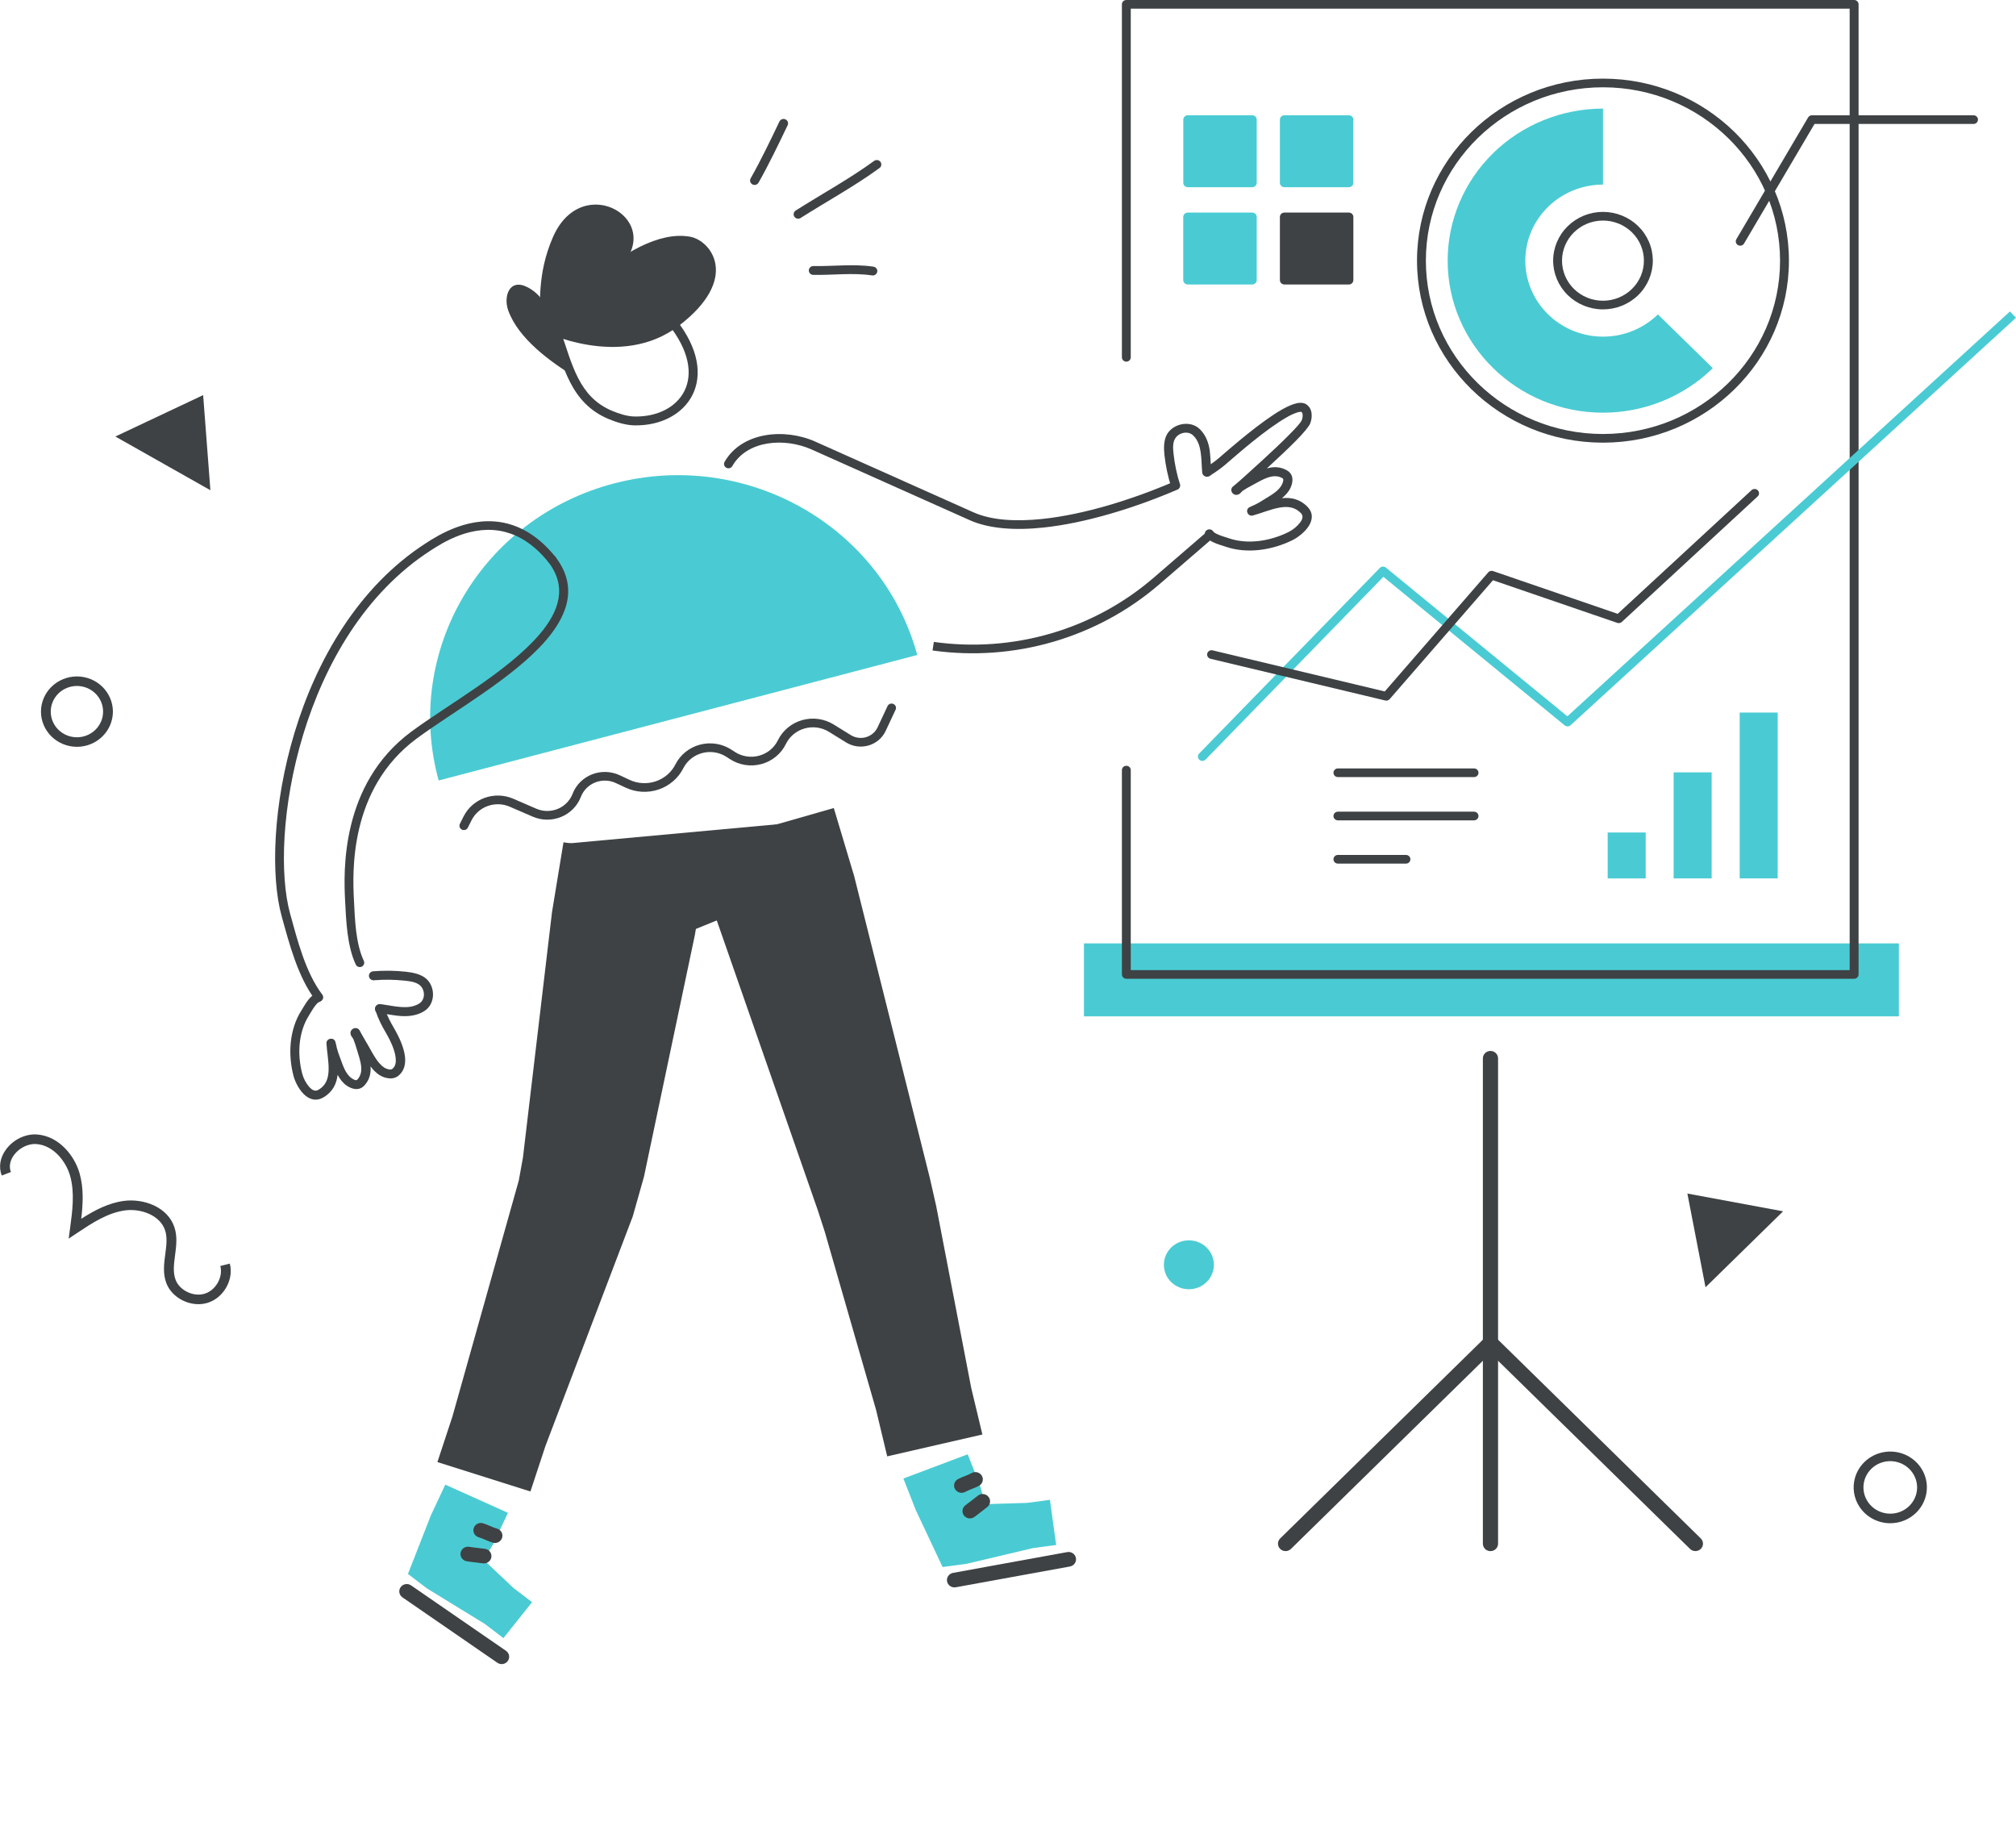 <svg width="239" height="216" viewBox="0 0 239 216" fill="none" xmlns="http://www.w3.org/2000/svg">
	<path d="M225.114 111.82H128.504V120.468H225.114V111.82Z" fill="#4ACBD3" />
	<path d="M108.743 77.635C104.545 62.299 88.438 53.199 72.772 57.307C57.107 61.416 47.802 77.18 52.002 92.51L108.743 77.635Z" fill="#4ACBD3" />
	<path d="M64.217 39.184C64.217 39.184 73.551 43.903 80.481 38.613C87.788 33.031 84.331 28.508 81.805 28.056C74.334 26.721 64.217 39.184 64.217 39.184Z" fill="#3E4244" />
	<path d="M84.785 108.554L96.945 143.434L97.781 146.007L103.856 167.099L105.18 172.62L116.464 170.03L115.14 164.508L110.992 142.974L110.235 139.632L101.262 103.84L98.848 95.775L82.374 100.493L84.785 108.554Z" fill="#3E4244" />
	<path d="M65.44 108.123L61.994 137.219L61.506 139.916L53.635 167.903L51.855 173.299L62.883 176.785L64.664 171.388L75.013 144.182L76.344 139.473L82.386 110.785L83.752 102.492L66.802 99.836L65.44 108.123Z" fill="#3E4244" />
	<path d="M57.338 184.89L60.902 188.245L63.077 189.906L59.682 194.164L57.506 192.502L50.606 188.269L48.364 186.557L51.082 179.608L52.789 175.974L60.217 179.316L58.509 182.95L57.338 184.89Z" fill="#4ACBD3" />
	<path d="M59.987 195.668L48.732 187.914C48.54 187.782 48.302 187.73 48.07 187.769C47.839 187.809 47.633 187.936 47.497 188.124C47.43 188.217 47.382 188.322 47.357 188.434C47.331 188.545 47.328 188.66 47.348 188.772C47.368 188.884 47.41 188.992 47.473 189.088C47.535 189.184 47.616 189.267 47.711 189.333L58.966 197.088C59.158 197.22 59.396 197.272 59.628 197.232C59.859 197.193 60.065 197.065 60.201 196.877C60.336 196.689 60.39 196.456 60.349 196.229C60.309 196.003 60.179 195.801 59.987 195.668V195.668Z" fill="#3E4244" />
	<path d="M58.925 181.188C58.356 181.026 57.83 180.722 57.263 180.551C57.038 180.484 56.795 180.508 56.587 180.616C56.38 180.725 56.225 180.909 56.156 181.129C56.088 181.349 56.112 181.587 56.223 181.789C56.333 181.992 56.521 182.144 56.746 182.211C57.322 182.383 57.851 182.69 58.432 182.855C58.658 182.919 58.9 182.892 59.106 182.781C59.312 182.67 59.465 182.483 59.53 182.262C59.595 182.041 59.568 181.804 59.455 181.603C59.341 181.401 59.151 181.252 58.925 181.188V181.188Z" fill="#3E4244" />
	<path d="M57.506 183.582C56.883 183.493 56.254 183.446 55.628 183.342C55.396 183.303 55.158 183.357 54.966 183.49C54.774 183.623 54.644 183.825 54.604 184.053C54.564 184.28 54.618 184.513 54.754 184.701C54.89 184.889 55.097 185.016 55.329 185.055C55.963 185.16 56.608 185.209 57.246 185.301C57.478 185.335 57.714 185.276 57.903 185.139C58.092 185.002 58.217 184.798 58.252 184.571C58.287 184.343 58.227 184.111 58.088 183.926C57.948 183.74 57.739 183.617 57.506 183.582V183.582Z" fill="#3E4244" />
	<path d="M99.7 103.095L80.349 110.983L66.633 108.414L66.952 100.011L97.76 97.186L99.7 103.095Z" fill="#3E4244" />
	<path d="M79.225 38.429C81.73 41.563 82.128 44.334 81.15 46.318C80.188 48.272 77.925 49.413 75.25 49.369C74.333 49.353 73.377 49.035 72.541 48.686C70.557 47.85 69.386 46.458 68.545 44.826C67.659 43.107 67.13 41.131 66.455 39.22C66.408 39.088 66.31 38.98 66.182 38.919C66.054 38.858 65.906 38.849 65.772 38.895C65.705 38.917 65.644 38.953 65.591 38.998C65.538 39.044 65.495 39.1 65.464 39.162C65.434 39.224 65.416 39.291 65.412 39.36C65.407 39.429 65.417 39.498 65.44 39.563C66.131 41.52 66.679 43.54 67.586 45.299C68.537 47.144 69.873 48.706 72.117 49.652C73.075 50.055 74.178 50.401 75.231 50.419C78.368 50.471 80.986 49.066 82.114 46.774C83.227 44.517 82.918 41.342 80.066 37.783C79.978 37.673 79.849 37.602 79.708 37.585C79.567 37.569 79.424 37.607 79.312 37.693C79.201 37.78 79.13 37.906 79.114 38.044C79.098 38.181 79.138 38.32 79.225 38.429Z" fill="#3E4244" />
	<path d="M64.005 39.168C64.005 39.168 71.176 33.842 73.225 31.927C79.287 26.264 69.073 20.036 65.553 28.105C63.605 32.577 64.077 36.252 64.005 39.168Z" fill="#3E4244" />
	<path d="M68.237 44.724C65.185 42.849 61.454 40.134 60.252 36.799C59.662 35.162 60.366 32.913 62.562 34.056C64.286 34.947 65.066 36.694 65.785 38.314C66.55 40.031 68.237 44.724 68.237 44.724Z" fill="#3E4244" />
	<path d="M44.626 120.079C44.615 120.057 44.513 119.856 44.484 119.784C44.449 119.681 44.44 119.572 44.459 119.465C44.483 119.34 44.55 119.227 44.65 119.145C44.712 119.093 44.785 119.054 44.863 119.032C44.942 119.01 45.025 119.005 45.106 119.018C45.888 119.115 46.736 119.309 47.574 119.364C48.309 119.412 49.037 119.353 49.688 118.954C50.445 118.488 50.41 117.356 49.802 116.805C49.333 116.384 48.576 116.301 47.981 116.238C46.768 116.107 45.545 116.091 44.329 116.19C44.185 116.202 44.043 116.158 43.932 116.067C43.822 115.976 43.752 115.846 43.74 115.705C43.733 115.636 43.741 115.565 43.762 115.498C43.784 115.432 43.818 115.37 43.864 115.316C43.91 115.262 43.966 115.218 44.03 115.185C44.093 115.153 44.162 115.133 44.234 115.127C45.522 115.023 46.818 115.039 48.104 115.177C48.912 115.264 49.91 115.45 50.544 116.019C51.642 117.005 51.634 119.027 50.279 119.856C49.425 120.381 48.476 120.491 47.513 120.429C46.959 120.392 46.401 120.297 45.859 120.206C46.017 120.58 46.194 120.945 46.391 121.301C46.557 121.601 46.732 121.895 46.896 122.192C47.283 122.89 47.893 124.133 48.014 125.261C48.11 126.153 47.9 126.977 47.217 127.523C46.929 127.742 46.568 127.849 46.204 127.824C45.752 127.792 45.317 127.646 44.941 127.399C44.548 127.124 44.206 126.785 43.93 126.396C43.99 127.21 43.816 127.996 43.192 128.666C42.568 129.335 41.726 129.111 41.084 128.666C40.629 128.35 40.297 127.898 40.026 127.396C39.898 128.467 39.448 129.425 38.336 130.076C37.578 130.522 36.868 130.369 36.265 129.908C35.54 129.351 34.994 128.276 34.799 127.539C34.127 125 34.292 122.022 35.741 119.757C35.943 119.438 36.224 118.921 36.551 118.509C36.831 118.155 37.153 117.879 37.478 117.762C37.613 117.713 37.763 117.719 37.894 117.779C38.025 117.838 38.127 117.946 38.177 118.078C38.203 118.146 38.214 118.218 38.211 118.29C38.208 118.362 38.189 118.433 38.157 118.498C38.125 118.563 38.08 118.621 38.025 118.669C37.969 118.716 37.904 118.752 37.834 118.774C37.672 118.832 37.533 118.997 37.394 119.173C37.09 119.556 36.834 120.039 36.645 120.334C35.352 122.355 35.234 125.013 35.835 127.283C35.994 127.864 36.283 128.403 36.682 128.861C36.98 129.18 37.343 129.418 37.757 129.173C38.667 128.638 38.92 127.796 38.955 126.893C38.996 125.826 38.754 124.673 38.705 123.695C38.689 123.561 38.728 123.426 38.813 123.319C38.898 123.213 39.023 123.144 39.16 123.127C39.28 123.102 39.406 123.12 39.513 123.177C39.621 123.235 39.704 123.329 39.748 123.441C39.761 123.47 39.812 123.688 39.835 123.775C39.875 123.923 39.899 124.076 39.934 124.221C40.035 124.601 40.159 124.976 40.306 125.342C40.631 126.198 40.923 127.269 41.696 127.809C41.815 127.897 41.948 127.967 42.089 128.014C42.136 128.033 42.188 128.038 42.237 128.028C42.287 128.018 42.333 127.993 42.368 127.957C42.807 127.487 42.873 126.923 42.81 126.353C42.732 125.659 42.468 124.953 42.284 124.328C42.173 123.933 42.042 123.544 41.891 123.162C41.844 123.051 41.681 122.875 41.625 122.756C41.571 122.649 41.545 122.531 41.55 122.412C41.557 122.265 41.622 122.126 41.732 122.025C41.823 121.939 41.939 121.883 42.064 121.865C42.167 121.845 42.273 121.856 42.369 121.896C42.465 121.935 42.547 122.002 42.605 122.087C42.64 122.135 42.785 122.414 42.798 122.441C42.999 122.785 43.181 123.139 43.389 123.478C43.71 123.997 44.024 124.626 44.39 125.213C44.712 125.731 45.073 126.216 45.528 126.522C45.705 126.638 45.904 126.717 46.114 126.754C46.18 126.773 46.249 126.778 46.317 126.768C46.385 126.759 46.45 126.736 46.508 126.701C46.903 126.386 46.963 125.893 46.906 125.379C46.8 124.395 46.253 123.316 45.915 122.706C45.749 122.406 45.573 122.111 45.408 121.815C45.171 121.385 44.959 120.943 44.773 120.49C44.727 120.353 44.674 120.223 44.626 120.079Z" fill="#3E4244" />
	<path d="M143.537 55.026C143.876 54.795 144.202 54.547 144.514 54.282C144.777 54.059 145.033 53.828 145.296 53.605C145.979 53.031 149.475 49.96 151.986 48.535C152.691 48.136 153.329 47.867 153.82 47.779C154.311 47.691 154.687 47.779 154.958 47.991C155.239 48.219 155.423 48.54 155.476 48.893C155.543 49.332 155.491 49.78 155.325 50.192C155.176 50.564 154.528 51.335 153.641 52.235C152.621 53.27 151.295 54.495 150.185 55.52C150.969 55.298 151.779 55.298 152.563 55.75C153.37 56.208 153.325 57.054 153.019 57.764C152.801 58.263 152.422 58.681 151.979 59.048C153.077 58.937 154.13 59.16 155.019 60.087C155.625 60.715 155.627 61.424 155.296 62.102C154.897 62.914 153.942 63.667 153.248 64.013C150.857 65.202 147.851 65.684 145.279 64.792C144.918 64.668 144.343 64.511 143.86 64.287C143.447 64.096 143.102 63.848 142.915 63.562C142.876 63.504 142.85 63.438 142.837 63.369C142.825 63.3 142.826 63.229 142.842 63.161C142.857 63.092 142.886 63.028 142.927 62.97C142.968 62.913 143.02 62.864 143.08 62.826C143.202 62.75 143.349 62.724 143.49 62.755C143.632 62.785 143.755 62.869 143.833 62.988C143.926 63.13 144.119 63.227 144.325 63.322C144.773 63.529 145.31 63.671 145.646 63.788C147.941 64.586 150.623 64.122 152.755 63.063C153.3 62.786 153.775 62.394 154.145 61.914C154.401 61.561 154.557 61.163 154.225 60.82C153.495 60.062 152.601 60.004 151.693 60.166C150.619 60.355 149.521 60.834 148.555 61.094C148.425 61.138 148.281 61.13 148.156 61.071C148.032 61.012 147.936 60.907 147.889 60.78C147.838 60.67 147.829 60.546 147.864 60.43C147.898 60.315 147.974 60.215 148.077 60.149C148.102 60.13 148.305 60.038 148.388 59.995C148.528 59.925 148.675 59.87 148.816 59.803C149.174 59.625 149.52 59.425 149.853 59.206C150.639 58.711 151.644 58.203 152.016 57.346C152.078 57.214 152.119 57.072 152.137 56.927C152.146 56.879 152.14 56.829 152.12 56.783C152.099 56.738 152.066 56.7 152.023 56.673C151.459 56.354 150.884 56.413 150.327 56.597C149.652 56.819 149.003 57.223 148.419 57.535C148.052 57.73 147.685 57.933 147.342 58.161C147.237 58.231 147.1 58.422 146.994 58.504C146.899 58.578 146.786 58.629 146.666 58.65C146.517 58.675 146.364 58.642 146.24 58.558C146.136 58.489 146.056 58.391 146.012 58.275C145.971 58.181 145.959 58.078 145.978 57.977C145.997 57.877 146.046 57.784 146.119 57.711C146.159 57.666 146.406 57.469 146.43 57.45C146.731 57.184 147.045 56.934 147.341 56.661C147.967 56.077 150.969 53.431 152.87 51.495C153.617 50.737 154.199 50.115 154.325 49.801C154.404 49.607 154.439 49.399 154.43 49.191C154.435 49.124 154.425 49.057 154.401 48.994C154.378 48.931 154.341 48.874 154.292 48.826C154.262 48.802 154.217 48.813 154.165 48.815C154.057 48.821 153.951 48.84 153.847 48.871C153.393 49.016 152.957 49.214 152.55 49.459C150.1 50.849 146.689 53.852 146.028 54.412C145.764 54.635 145.508 54.865 145.245 55.089C144.868 55.408 144.472 55.706 144.06 55.98C143.938 56.062 143.814 56.141 143.687 56.216C143.602 56.287 143.514 56.354 143.423 56.416C143.328 56.472 143.221 56.504 143.111 56.509C142.981 56.514 142.853 56.474 142.75 56.397C142.684 56.35 142.629 56.29 142.59 56.221C142.551 56.151 142.528 56.073 142.522 55.994C142.451 55.225 142.462 54.373 142.336 53.56C142.222 52.848 142.01 52.164 141.471 51.628C140.843 51.004 139.722 51.283 139.308 51.988C138.988 52.526 139.069 53.267 139.134 53.853C139.265 55.04 139.513 56.211 139.873 57.352C139.916 57.487 139.903 57.633 139.836 57.758C139.769 57.883 139.655 57.977 139.517 58.02C139.379 58.062 139.23 58.049 139.102 57.984C138.974 57.918 138.878 57.806 138.834 57.672C138.453 56.464 138.191 55.223 138.051 53.966C137.963 53.174 137.937 52.184 138.365 51.451C139.113 50.191 141.129 49.764 142.251 50.878C142.958 51.581 143.276 52.465 143.418 53.399C143.483 53.938 143.509 54.489 143.537 55.026Z" fill="#3E4244" />
	<path d="M96.412 32.583C98.713 32.626 101.105 32.302 103.388 32.645C103.529 32.666 103.672 32.632 103.787 32.549C103.901 32.467 103.978 32.344 104 32.206C104.021 32.069 103.986 31.929 103.902 31.817C103.818 31.704 103.692 31.63 103.551 31.608C101.222 31.257 98.781 31.578 96.432 31.535C96.29 31.532 96.153 31.584 96.05 31.681C95.948 31.777 95.889 31.909 95.886 32.048C95.884 32.117 95.897 32.185 95.923 32.25C95.948 32.314 95.987 32.372 96.035 32.422C96.084 32.472 96.143 32.511 96.207 32.539C96.272 32.567 96.341 32.581 96.412 32.583V32.583Z" fill="#3E4244" />
	<path d="M94.91 25.841C97.995 23.881 101.323 22.063 104.264 19.918C104.378 19.835 104.454 19.711 104.476 19.573C104.497 19.436 104.462 19.296 104.378 19.183C104.336 19.128 104.283 19.081 104.223 19.045C104.163 19.009 104.096 18.986 104.026 18.976C103.956 18.965 103.885 18.968 103.817 18.985C103.748 19.001 103.684 19.031 103.627 19.072C100.705 21.204 97.396 23.009 94.331 24.955C94.212 25.031 94.128 25.15 94.099 25.286C94.069 25.422 94.096 25.564 94.172 25.681C94.249 25.797 94.37 25.879 94.508 25.909C94.646 25.939 94.79 25.914 94.91 25.841V25.841Z" fill="#3E4244" />
	<path d="M89.927 21.649C91.155 19.479 92.305 17.081 93.376 14.845C93.406 14.783 93.423 14.716 93.426 14.647C93.429 14.578 93.418 14.509 93.394 14.444C93.371 14.379 93.334 14.32 93.286 14.269C93.239 14.218 93.181 14.177 93.117 14.148C92.989 14.089 92.841 14.083 92.708 14.13C92.574 14.178 92.465 14.275 92.405 14.401C91.344 16.62 90.206 18.991 88.99 21.141C88.921 21.262 88.904 21.406 88.944 21.54C88.983 21.673 89.075 21.786 89.199 21.854C89.324 21.921 89.47 21.937 89.606 21.898C89.743 21.86 89.858 21.77 89.927 21.649V21.649Z" fill="#3E4244" />
	<path d="M55.464 98.102L55.896 97.237C56.291 96.446 56.984 95.835 57.829 95.533C58.675 95.231 59.606 95.261 60.429 95.617L63.154 96.797C63.68 97.025 64.249 97.146 64.825 97.153C65.401 97.16 65.972 97.052 66.505 96.837C67.037 96.621 67.52 96.302 67.923 95.898C68.326 95.494 68.64 95.015 68.849 94.489C68.858 94.466 68.867 94.444 68.875 94.422C69.026 94.041 69.255 93.695 69.549 93.404C69.843 93.114 70.194 92.886 70.582 92.734C70.971 92.583 71.387 92.512 71.805 92.526C72.223 92.54 72.633 92.639 73.01 92.816L74.181 93.362C75.402 93.932 76.802 94.01 78.08 93.578C79.358 93.146 80.411 92.24 81.011 91.054C81.234 90.614 81.551 90.225 81.94 89.915C82.329 89.604 82.782 89.378 83.267 89.253C83.752 89.127 84.258 89.103 84.752 89.183C85.247 89.263 85.718 89.445 86.135 89.717L86.525 89.972C87.069 90.328 87.684 90.564 88.329 90.667C88.974 90.769 89.633 90.734 90.264 90.565C90.894 90.396 91.479 90.096 91.98 89.685C92.481 89.275 92.886 88.764 93.167 88.187C93.384 87.743 93.694 87.348 94.077 87.03C94.461 86.712 94.909 86.477 95.392 86.341C95.875 86.205 96.382 86.171 96.879 86.24C97.377 86.31 97.854 86.482 98.278 86.745L100.307 88.001C100.698 88.243 101.137 88.401 101.596 88.463C102.054 88.526 102.521 88.491 102.965 88.362C103.409 88.233 103.82 88.013 104.17 87.716C104.52 87.419 104.801 87.052 104.994 86.641C105.593 85.361 106.175 84.121 106.175 84.121C106.233 83.997 106.238 83.856 106.19 83.728C106.141 83.6 106.043 83.497 105.916 83.44C105.854 83.412 105.786 83.396 105.717 83.393C105.648 83.39 105.58 83.401 105.515 83.424C105.45 83.448 105.391 83.484 105.34 83.529C105.29 83.575 105.249 83.63 105.22 83.692L104.038 86.212C103.908 86.49 103.718 86.739 103.481 86.94C103.244 87.141 102.966 87.29 102.665 87.377C102.365 87.464 102.049 87.487 101.739 87.445C101.429 87.403 101.132 87.296 100.867 87.133L98.84 85.877C98.29 85.537 97.672 85.314 97.028 85.223C96.383 85.133 95.727 85.178 95.101 85.354C94.476 85.53 93.895 85.834 93.399 86.246C92.902 86.658 92.501 87.168 92.22 87.743C92.004 88.188 91.692 88.581 91.306 88.897C90.92 89.213 90.47 89.444 89.985 89.575C89.5 89.705 88.992 89.732 88.496 89.653C87.999 89.575 87.526 89.392 87.108 89.119L86.718 88.864C86.177 88.51 85.566 88.273 84.924 88.169C84.282 88.065 83.625 88.096 82.997 88.26C82.368 88.424 81.782 88.718 81.279 89.122C80.775 89.525 80.365 90.029 80.077 90.6C79.599 91.543 78.76 92.265 77.743 92.609C76.725 92.953 75.61 92.891 74.639 92.437L73.468 91.89C72.96 91.652 72.408 91.519 71.846 91.5C71.283 91.481 70.723 91.576 70.2 91.778C69.677 91.981 69.202 92.288 68.806 92.679C68.409 93.07 68.099 93.537 67.896 94.05C67.888 94.072 67.879 94.096 67.87 94.118C67.713 94.514 67.475 94.875 67.172 95.178C66.868 95.482 66.505 95.722 66.104 95.885C65.703 96.047 65.272 96.128 64.838 96.123C64.404 96.118 63.975 96.026 63.578 95.855C62.69 95.47 61.739 95.059 60.854 94.675C59.783 94.211 58.57 94.172 57.469 94.565C56.369 94.958 55.467 95.753 54.953 96.784L54.521 97.648C54.46 97.771 54.451 97.912 54.496 98.041C54.541 98.169 54.637 98.275 54.762 98.335C54.887 98.395 55.031 98.404 55.162 98.36C55.294 98.317 55.403 98.224 55.464 98.102V98.102Z" fill="#3E4244" />
	<path d="M65.817 65.97C63.975 63.703 62.033 62.548 60.172 62.064C55.847 60.938 51.915 63.465 50.497 64.378C42.475 69.545 37.529 78.224 34.929 86.802C32.329 95.38 32.083 103.847 33.386 108.578C34.275 111.792 35.306 115.787 37.37 118.506C37.41 118.56 37.462 118.607 37.521 118.642C37.58 118.677 37.645 118.7 37.714 118.711C37.782 118.721 37.852 118.718 37.919 118.702C37.986 118.686 38.049 118.657 38.105 118.617C38.217 118.536 38.291 118.414 38.311 118.279C38.331 118.144 38.296 118.007 38.213 117.898C36.221 115.274 35.254 111.414 34.399 108.317C33.125 103.711 33.401 95.46 35.935 87.102C38.469 78.743 43.259 70.272 51.075 65.236C52.371 64.401 55.95 62.029 59.901 63.057C61.586 63.496 63.329 64.559 64.995 66.609C65.038 66.662 65.091 66.706 65.152 66.739C65.212 66.772 65.278 66.793 65.347 66.8C65.415 66.808 65.485 66.802 65.551 66.784C65.617 66.765 65.679 66.734 65.733 66.692C65.842 66.607 65.912 66.483 65.927 66.348C65.943 66.213 65.904 66.077 65.817 65.97V65.97Z" fill="#3E4244" />
	<path d="M64.99 66.597C67.28 69.554 66.293 72.469 63.933 75.223C60.157 79.629 52.942 83.62 48.747 86.733C40.338 92.972 40.737 103.374 40.912 106.757C41.036 109.147 41.14 112.105 42.177 114.325C42.205 114.386 42.246 114.442 42.296 114.488C42.347 114.534 42.406 114.57 42.471 114.593C42.535 114.617 42.604 114.628 42.673 114.625C42.742 114.623 42.81 114.607 42.872 114.579C42.999 114.522 43.098 114.418 43.146 114.29C43.195 114.162 43.19 114.02 43.132 113.896C42.151 111.791 42.079 108.975 41.962 106.704C41.793 103.473 41.349 93.511 49.381 87.552C53.627 84.402 60.916 80.343 64.738 75.883C67.445 72.725 68.454 69.368 65.826 65.977C65.742 65.868 65.618 65.796 65.48 65.778C65.342 65.759 65.202 65.794 65.091 65.876C64.98 65.959 64.907 66.081 64.888 66.216C64.869 66.351 64.906 66.488 64.99 66.597V66.597Z" fill="#3E4244" />
	<path d="M86.819 55.242C88.57 52.176 93.005 51.843 96.222 53.28L114.964 61.656C117.24 62.672 120.291 62.892 123.698 62.53C128.695 62.001 134.465 60.23 139.581 58.035C139.709 57.98 139.809 57.878 139.86 57.751C139.91 57.624 139.908 57.482 139.852 57.357C139.824 57.296 139.784 57.24 139.735 57.193C139.685 57.146 139.626 57.109 139.562 57.085C139.497 57.06 139.429 57.049 139.36 57.05C139.291 57.051 139.223 57.066 139.16 57.093C134.142 59.247 128.486 60.992 123.585 61.508C120.398 61.843 117.53 61.673 115.401 60.722L96.657 52.346C92.967 50.696 87.911 51.224 85.903 54.741C85.869 54.8 85.847 54.864 85.839 54.931C85.831 54.999 85.837 55.067 85.856 55.132C85.874 55.197 85.906 55.257 85.949 55.31C85.992 55.363 86.045 55.407 86.105 55.44C86.227 55.507 86.37 55.523 86.504 55.486C86.638 55.449 86.751 55.361 86.819 55.242V55.242Z" fill="#3E4244" />
	<path d="M110.554 77.101C115.354 77.775 120.245 77.421 124.891 76.063C129.537 74.706 133.827 72.378 137.464 69.24L143.589 63.953C143.693 63.863 143.757 63.736 143.765 63.6C143.774 63.464 143.727 63.331 143.636 63.228C143.543 63.128 143.415 63.068 143.277 63.059C143.14 63.051 143.004 63.096 142.9 63.185L136.775 68.471C133.252 71.511 129.097 73.766 124.596 75.081C120.096 76.395 115.357 76.739 110.708 76.086L110.554 77.101Z" fill="#3E4244" />
	<path d="M116.795 178.29L121.738 178.137L124.47 177.775L125.21 183.128L122.478 183.49L114.562 185.364L111.744 185.737L108.564 178.979L107.098 175.246L114.725 172.376L116.192 176.108L116.795 178.29Z" fill="#4ACBD3" />
	<path d="M126.518 183.969L112.985 186.432C112.755 186.474 112.55 186.605 112.417 186.794C112.284 186.984 112.234 187.217 112.276 187.444C112.319 187.67 112.452 187.87 112.646 188C112.84 188.13 113.079 188.18 113.31 188.138L126.842 185.676C127.073 185.633 127.277 185.503 127.41 185.313C127.543 185.124 127.594 184.89 127.551 184.664C127.53 184.552 127.486 184.445 127.423 184.35C127.36 184.254 127.278 184.172 127.182 184.107C127.086 184.042 126.978 183.997 126.864 183.973C126.75 183.95 126.632 183.948 126.518 183.969Z" fill="#3E4244" />
	<path d="M115.194 174.598C114.674 174.885 114.087 175.043 113.566 175.316C113.36 175.428 113.208 175.614 113.143 175.834C113.077 176.055 113.103 176.292 113.215 176.494C113.328 176.696 113.519 176.845 113.744 176.91C113.97 176.974 114.212 176.948 114.419 176.838C114.947 176.555 115.541 176.392 116.068 176.107C116.272 175.993 116.422 175.805 116.485 175.583C116.547 175.361 116.517 175.124 116.401 174.924C116.344 174.825 116.268 174.738 116.176 174.668C116.084 174.598 115.979 174.546 115.867 174.516C115.755 174.485 115.637 174.477 115.522 174.491C115.406 174.505 115.295 174.541 115.194 174.598V174.598Z" fill="#3E4244" />
	<path d="M115.953 177.26C115.451 177.635 114.975 178.04 114.464 178.408C114.274 178.544 114.147 178.748 114.111 178.975C114.074 179.202 114.131 179.435 114.269 179.621C114.408 179.806 114.616 179.931 114.848 179.967C115.08 180.003 115.317 179.947 115.507 179.813C116.027 179.442 116.514 179.024 117.026 178.642C117.213 178.502 117.336 178.296 117.368 178.069C117.399 177.841 117.337 177.61 117.195 177.427C117.053 177.244 116.842 177.124 116.609 177.092C116.376 177.061 116.14 177.121 115.953 177.26V177.26Z" fill="#3E4244" />
	<path d="M175.797 125.448V182.973C175.797 183.089 175.821 183.203 175.866 183.31C175.911 183.417 175.978 183.514 176.061 183.596C176.145 183.678 176.244 183.743 176.353 183.787C176.463 183.831 176.58 183.854 176.698 183.854C176.937 183.854 177.165 183.761 177.334 183.596C177.503 183.431 177.598 183.207 177.598 182.973V125.448C177.598 125.215 177.503 124.991 177.335 124.825C177.166 124.66 176.937 124.567 176.698 124.567C176.459 124.567 176.23 124.66 176.061 124.825C175.892 124.991 175.797 125.215 175.797 125.448V125.448Z" fill="#3E4244" />
	<path d="M176.062 159.784L200.355 183.592C200.524 183.758 200.754 183.85 200.992 183.85C201.231 183.85 201.46 183.758 201.629 183.592C201.798 183.427 201.893 183.203 201.893 182.97C201.893 182.736 201.798 182.512 201.629 182.347L177.335 158.537C177.167 158.372 176.938 158.279 176.699 158.279C176.46 158.279 176.232 158.372 176.063 158.537C175.894 158.702 175.799 158.926 175.799 159.16C175.798 159.394 175.893 159.618 176.062 159.784V159.784Z" fill="#3E4244" />
	<path d="M176.063 158.538L151.769 182.348C151.6 182.513 151.505 182.737 151.505 182.971C151.505 183.204 151.6 183.428 151.769 183.593C151.938 183.759 152.167 183.851 152.406 183.851C152.645 183.851 152.874 183.759 153.043 183.593L177.335 159.785C177.504 159.619 177.599 159.395 177.599 159.161C177.599 158.928 177.504 158.704 177.335 158.538C177.166 158.373 176.938 158.28 176.699 158.28C176.46 158.28 176.231 158.373 176.063 158.538V158.538Z" fill="#3E4244" />
	<path d="M134.054 1.028V42.353C134.054 42.489 133.999 42.62 133.9 42.717C133.802 42.813 133.668 42.867 133.529 42.867C133.389 42.867 133.256 42.813 133.157 42.716C133.059 42.62 133.004 42.489 133.004 42.353V0.515C133.004 0.378 133.059 0.248 133.157 0.151C133.256 0.055 133.389 0 133.529 0H219.813C219.882 -1.58891e-07 219.95 0.013 220.014 0.039C220.077 0.065 220.135 0.103 220.184 0.151C220.233 0.199 220.271 0.255 220.298 0.318C220.324 0.38 220.338 0.447 220.337 0.515V115.499C220.337 115.635 220.282 115.766 220.183 115.862C220.085 115.958 219.952 116.012 219.813 116.013H133.529C133.389 116.012 133.256 115.958 133.158 115.862C133.059 115.766 133.004 115.635 133.004 115.499V91.28C133.004 91.213 133.017 91.146 133.043 91.084C133.07 91.021 133.108 90.965 133.157 90.917C133.206 90.869 133.264 90.831 133.328 90.806C133.391 90.78 133.46 90.767 133.529 90.767C133.598 90.766 133.666 90.78 133.73 90.805C133.794 90.831 133.852 90.869 133.901 90.916C133.95 90.964 133.988 91.021 134.015 91.083C134.041 91.146 134.055 91.213 134.054 91.28V114.987H219.281V1.028H134.054Z" fill="#3E4244" />
	<path d="M239 37.664L186.193 85.961C186.099 86.046 185.976 86.094 185.848 86.098C185.72 86.101 185.596 86.059 185.497 85.979L164.003 68.371L142.919 90.033C142.871 90.082 142.814 90.121 142.751 90.148C142.688 90.175 142.62 90.19 142.551 90.191C142.482 90.193 142.413 90.181 142.349 90.156C142.284 90.131 142.226 90.094 142.176 90.047C142.075 89.953 142.017 89.823 142.013 89.687C142.01 89.551 142.062 89.419 142.158 89.32L163.582 67.317C163.674 67.222 163.8 67.166 163.933 67.158C164.066 67.151 164.197 67.194 164.299 67.278L185.814 84.904L238.283 36.913" fill="#4ACBD3" />
	<path d="M195.099 98.674H190.592V104.117H195.099V98.674Z" fill="#4ACBD3" />
	<path d="M202.92 91.548H198.413V104.116H202.92V91.548Z" fill="#4ACBD3" />
	<path d="M210.748 84.46H206.242V104.116H210.748V84.46Z" fill="#4ACBD3" />
	<path d="M190.037 12.873C185.153 12.873 180.469 14.771 177.016 18.151C173.562 21.53 171.622 26.114 171.622 30.894C171.622 40.84 179.873 48.915 190.037 48.915C192.455 48.916 194.849 48.45 197.083 47.544C199.317 46.638 201.347 45.311 203.057 43.637L196.547 37.266C194.819 38.954 192.478 39.902 190.037 39.902C187.595 39.901 185.254 38.951 183.527 37.261C181.801 35.572 180.83 33.28 180.829 30.891C180.829 28.501 181.799 26.209 183.526 24.519C185.253 22.83 187.595 21.88 190.037 21.88V12.873Z" fill="#4ACBD3" />
	<path d="M190.034 9.319C177.867 9.319 167.989 18.986 167.989 30.894C167.989 42.802 177.867 52.469 190.034 52.469C202.202 52.469 212.08 42.798 212.08 30.894C212.08 18.99 202.206 9.319 190.034 9.319ZM190.034 10.347C201.622 10.347 211.029 19.554 211.029 30.894C211.029 42.234 201.622 51.441 190.034 51.441C178.446 51.441 169.039 42.235 169.039 30.894C169.039 19.553 178.446 10.347 190.034 10.347ZM190.034 25.116C188.468 25.116 186.967 25.725 185.86 26.809C184.752 27.892 184.13 29.361 184.129 30.894C184.13 32.426 184.753 33.895 185.86 34.979C186.967 36.062 188.469 36.671 190.034 36.671C191.601 36.672 193.104 36.064 194.212 34.981C195.321 33.897 195.944 32.427 195.946 30.894C195.945 30.135 195.792 29.383 195.495 28.682C195.197 27.98 194.762 27.343 194.213 26.807C193.664 26.27 193.012 25.845 192.295 25.554C191.579 25.264 190.81 25.115 190.034 25.116V25.116ZM190.034 26.143C191.322 26.143 192.556 26.644 193.467 27.535C194.377 28.426 194.889 29.634 194.889 30.894C194.889 32.154 194.377 33.362 193.467 34.253C192.556 35.144 191.322 35.645 190.034 35.645C188.747 35.645 187.512 35.144 186.602 34.253C185.692 33.362 185.18 32.154 185.179 30.894C185.18 29.634 185.692 28.426 186.602 27.535C187.512 26.644 188.747 26.143 190.034 26.143V26.143Z" fill="#3E4244" />
	<path d="M215.113 14.692L206.76 28.864C206.725 28.923 206.679 28.974 206.625 29.015C206.57 29.056 206.507 29.086 206.441 29.104C206.374 29.121 206.305 29.126 206.236 29.117C206.168 29.108 206.102 29.086 206.042 29.052C205.983 29.019 205.93 28.974 205.888 28.921C205.846 28.867 205.815 28.806 205.797 28.741C205.779 28.675 205.775 28.607 205.784 28.541C205.793 28.474 205.815 28.409 205.85 28.351L214.354 13.922C214.4 13.844 214.467 13.778 214.547 13.733C214.627 13.688 214.717 13.664 214.81 13.665H233.965C234.034 13.664 234.103 13.678 234.166 13.703C234.23 13.729 234.288 13.767 234.337 13.815C234.386 13.862 234.425 13.919 234.451 13.981C234.478 14.044 234.491 14.111 234.491 14.178C234.491 14.246 234.478 14.312 234.451 14.375C234.425 14.437 234.386 14.494 234.337 14.542C234.288 14.589 234.23 14.627 234.166 14.653C234.103 14.679 234.034 14.692 233.965 14.692H215.113Z" fill="#3E4244" />
	<path d="M158.609 92.108H174.751C174.891 92.108 175.024 92.054 175.122 91.958C175.221 91.861 175.276 91.731 175.276 91.595C175.276 91.458 175.221 91.328 175.123 91.231C175.024 91.135 174.891 91.08 174.751 91.08H158.609C158.47 91.08 158.336 91.135 158.238 91.231C158.139 91.328 158.084 91.458 158.084 91.595C158.084 91.731 158.14 91.861 158.238 91.958C158.336 92.054 158.47 92.108 158.609 92.108Z" fill="#3E4244" />
	<path d="M158.609 97.236H174.751C174.89 97.236 175.024 97.181 175.122 97.085C175.22 96.989 175.276 96.859 175.276 96.722C175.276 96.586 175.221 96.455 175.123 96.359C175.024 96.262 174.891 96.208 174.751 96.208H158.609C158.47 96.208 158.336 96.262 158.238 96.359C158.139 96.455 158.084 96.586 158.084 96.722C158.085 96.859 158.14 96.989 158.238 97.085C158.337 97.181 158.47 97.236 158.609 97.236V97.236Z" fill="#3E4244" />
	<path d="M158.609 102.363H166.681C166.82 102.362 166.953 102.308 167.052 102.212C167.15 102.116 167.205 101.985 167.206 101.849C167.206 101.713 167.15 101.582 167.052 101.486C166.954 101.389 166.82 101.335 166.681 101.334H158.609C158.47 101.335 158.336 101.389 158.238 101.486C158.139 101.582 158.084 101.713 158.084 101.849C158.085 101.985 158.14 102.116 158.238 102.212C158.337 102.308 158.47 102.362 158.609 102.363Z" fill="#3E4244" />
	<path d="M191.78 72.757L207.631 58.114C207.681 58.064 207.74 58.025 207.806 57.998C207.871 57.971 207.941 57.957 208.012 57.958C208.083 57.958 208.153 57.973 208.219 58.001C208.284 58.028 208.342 58.069 208.391 58.119C208.44 58.169 208.478 58.229 208.502 58.294C208.527 58.359 208.538 58.429 208.534 58.498C208.53 58.568 208.513 58.635 208.482 58.698C208.45 58.76 208.407 58.816 208.353 58.861L192.27 73.719C192.2 73.783 192.113 73.828 192.018 73.847C191.924 73.867 191.826 73.861 191.735 73.831L176.994 68.775L164.749 82.864C164.686 82.936 164.603 82.99 164.511 83.019C164.418 83.048 164.319 83.052 164.224 83.029L143.507 78.084C143.372 78.05 143.255 77.966 143.183 77.849C143.111 77.733 143.089 77.593 143.121 77.46C143.137 77.394 143.167 77.333 143.208 77.278C143.249 77.224 143.3 77.178 143.359 77.143C143.418 77.109 143.484 77.086 143.552 77.076C143.62 77.066 143.689 77.069 143.756 77.086L164.165 81.957L176.434 67.839C176.502 67.761 176.593 67.705 176.695 67.678C176.796 67.651 176.903 67.654 177.003 67.688L191.78 72.757Z" fill="#3E4244" />
	<path d="M148.456 14.179H140.807V21.665H148.456V14.179Z" fill="#4ACBD3" />
	<path d="M148.986 14.179C148.986 14.111 148.972 14.044 148.945 13.981C148.919 13.918 148.879 13.861 148.83 13.813C148.781 13.765 148.722 13.727 148.658 13.701C148.594 13.675 148.525 13.662 148.455 13.662H140.807C140.667 13.664 140.534 13.718 140.436 13.815C140.338 13.912 140.282 14.043 140.282 14.179V21.662C140.281 21.8 140.335 21.933 140.433 22.032C140.532 22.13 140.666 22.187 140.807 22.189H148.455C148.596 22.188 148.731 22.133 148.831 22.035C148.93 21.937 148.986 21.805 148.986 21.666V14.179ZM141.336 14.696V21.145H147.926V14.696H141.336Z" fill="#4ACBD3" />
	<path d="M148.986 25.717C148.986 25.649 148.973 25.581 148.946 25.518C148.92 25.454 148.881 25.397 148.831 25.349C148.782 25.3 148.723 25.262 148.659 25.236C148.594 25.21 148.525 25.197 148.455 25.197H140.807C140.737 25.197 140.669 25.21 140.604 25.236C140.54 25.262 140.482 25.3 140.432 25.348C140.383 25.396 140.344 25.453 140.317 25.516C140.29 25.578 140.277 25.646 140.276 25.714V33.197C140.276 33.335 140.332 33.467 140.431 33.565C140.531 33.663 140.666 33.718 140.807 33.719H148.455C148.596 33.718 148.731 33.663 148.831 33.565C148.93 33.467 148.986 33.335 148.986 33.197V25.717ZM141.336 26.234V32.683H147.926V26.234H141.336Z" fill="#4ACBD3" />
	<path d="M160.443 14.179C160.443 14.111 160.429 14.044 160.402 13.981C160.376 13.918 160.337 13.861 160.287 13.813C160.238 13.765 160.179 13.727 160.115 13.701C160.051 13.675 159.982 13.662 159.912 13.662H152.264C152.194 13.662 152.126 13.675 152.061 13.701C151.997 13.727 151.939 13.765 151.889 13.813C151.84 13.861 151.801 13.918 151.774 13.981C151.748 14.044 151.734 14.111 151.734 14.179V21.662C151.733 21.731 151.746 21.799 151.772 21.863C151.799 21.927 151.837 21.985 151.887 22.034C151.936 22.082 151.995 22.122 152.06 22.148C152.124 22.175 152.194 22.189 152.264 22.189H159.912C160.053 22.188 160.188 22.133 160.288 22.035C160.387 21.937 160.443 21.805 160.443 21.666V14.179ZM152.793 14.696V21.145H159.383V14.696H152.793Z" fill="#4ACBD3" />
	<path d="M160.443 25.717C160.443 25.649 160.43 25.581 160.403 25.518C160.377 25.454 160.338 25.397 160.288 25.349C160.239 25.3 160.181 25.262 160.116 25.236C160.051 25.21 159.982 25.197 159.912 25.197H152.264C152.195 25.197 152.126 25.21 152.061 25.236C151.997 25.262 151.939 25.3 151.889 25.348C151.84 25.396 151.801 25.453 151.774 25.516C151.748 25.578 151.734 25.646 151.734 25.714V33.197C151.733 33.335 151.789 33.467 151.888 33.565C151.988 33.663 152.123 33.718 152.264 33.719H159.912C160.053 33.718 160.189 33.663 160.288 33.565C160.387 33.467 160.443 33.335 160.443 33.197V25.717ZM152.793 26.234V32.683H159.383V26.234H152.793Z" fill="#3E4244" />
	<path d="M200.041 141.47L211.391 143.576L202.192 152.579L200.041 141.47Z" fill="#3E4244" />
	<path d="M24.083 46.832L24.943 58.106L13.676 51.741L24.083 46.832Z" fill="#3E4244" />
	<path d="M140.944 152.815C142.58 152.815 143.907 151.517 143.907 149.916C143.907 148.314 142.58 147.016 140.944 147.016C139.307 147.016 137.98 148.314 137.98 149.916C137.98 151.517 139.307 152.815 140.944 152.815Z" fill="#4ACBD3" />
	<path d="M23.523 154.583C21.91 154.583 20.288 153.581 19.72 152.087C19.289 150.949 19.444 149.775 19.595 148.64C19.727 147.637 19.853 146.689 19.574 145.835C18.989 144.044 16.712 143.223 14.848 143.465C12.766 143.736 10.878 144.993 9.212 146.1L8.142 146.812L8.311 145.556C8.577 143.59 8.88 141.363 8.311 139.369C7.825 137.671 6.369 135.77 4.327 135.603C3.382 135.527 2.321 136.034 1.687 136.864C1.182 137.532 1.038 138.277 1.294 138.921L0.213 139.334C-0.191 138.316 0.007 137.169 0.758 136.185C1.636 135.035 3.073 134.361 4.422 134.472C7.02 134.683 8.84 137 9.431 139.062C9.943 140.844 9.837 142.72 9.63 144.465C11.135 143.502 12.807 142.588 14.704 142.34C17.009 142.04 19.889 143.042 20.686 145.49C21.044 146.586 20.896 147.704 20.753 148.786C20.615 149.831 20.484 150.817 20.815 151.691C21.298 152.961 22.94 153.748 24.262 153.341C25.584 152.935 26.469 151.369 26.121 150.057L27.244 149.772C27.745 151.666 26.515 153.838 24.609 154.424C24.258 154.531 23.891 154.585 23.523 154.583Z" fill="#3E4244" />
	<path d="M224.095 180.548C223.236 180.548 222.397 180.299 221.683 179.832C220.97 179.365 220.413 178.702 220.085 177.925C219.756 177.149 219.67 176.295 219.838 175.471C220.006 174.647 220.419 173.89 221.026 173.296C221.633 172.702 222.407 172.298 223.249 172.134C224.091 171.97 224.964 172.054 225.757 172.376C226.55 172.698 227.228 173.242 227.704 173.941C228.181 174.64 228.436 175.461 228.435 176.301C228.434 177.427 227.976 178.507 227.162 179.303C226.349 180.099 225.246 180.547 224.095 180.548ZM224.095 173.189C223.466 173.189 222.851 173.371 222.328 173.713C221.805 174.055 221.397 174.541 221.157 175.11C220.916 175.679 220.853 176.305 220.976 176.908C221.098 177.512 221.401 178.067 221.846 178.502C222.291 178.937 222.858 179.234 223.474 179.354C224.091 179.474 224.731 179.412 225.312 179.177C225.893 178.941 226.39 178.542 226.739 178.03C227.089 177.519 227.275 176.917 227.275 176.301C227.274 175.476 226.938 174.686 226.342 174.102C225.746 173.519 224.938 173.19 224.095 173.189Z" fill="#3E4244" />
	<path d="M9.12 88.52C7.99 88.518 6.907 88.079 6.108 87.298C5.309 86.516 4.859 85.457 4.856 84.351C4.857 83.245 5.307 82.184 6.106 81.401C6.906 80.619 7.989 80.178 9.12 80.177C10.251 80.178 11.335 80.618 12.135 81.401C12.934 82.183 13.384 83.245 13.385 84.351C13.383 85.457 12.932 86.517 12.133 87.298C11.333 88.079 10.25 88.519 9.12 88.52V88.52ZM9.12 81.307C8.296 81.308 7.506 81.629 6.924 82.2C6.342 82.771 6.015 83.545 6.016 84.351C6.017 85.157 6.344 85.929 6.926 86.499C7.508 87.069 8.297 87.389 9.12 87.39C9.943 87.388 10.731 87.068 11.313 86.498C11.894 85.928 12.221 85.156 12.222 84.351C12.223 83.545 11.896 82.772 11.315 82.201C10.733 81.63 9.944 81.308 9.12 81.307V81.307Z" fill="#3E4244" />
</svg>
